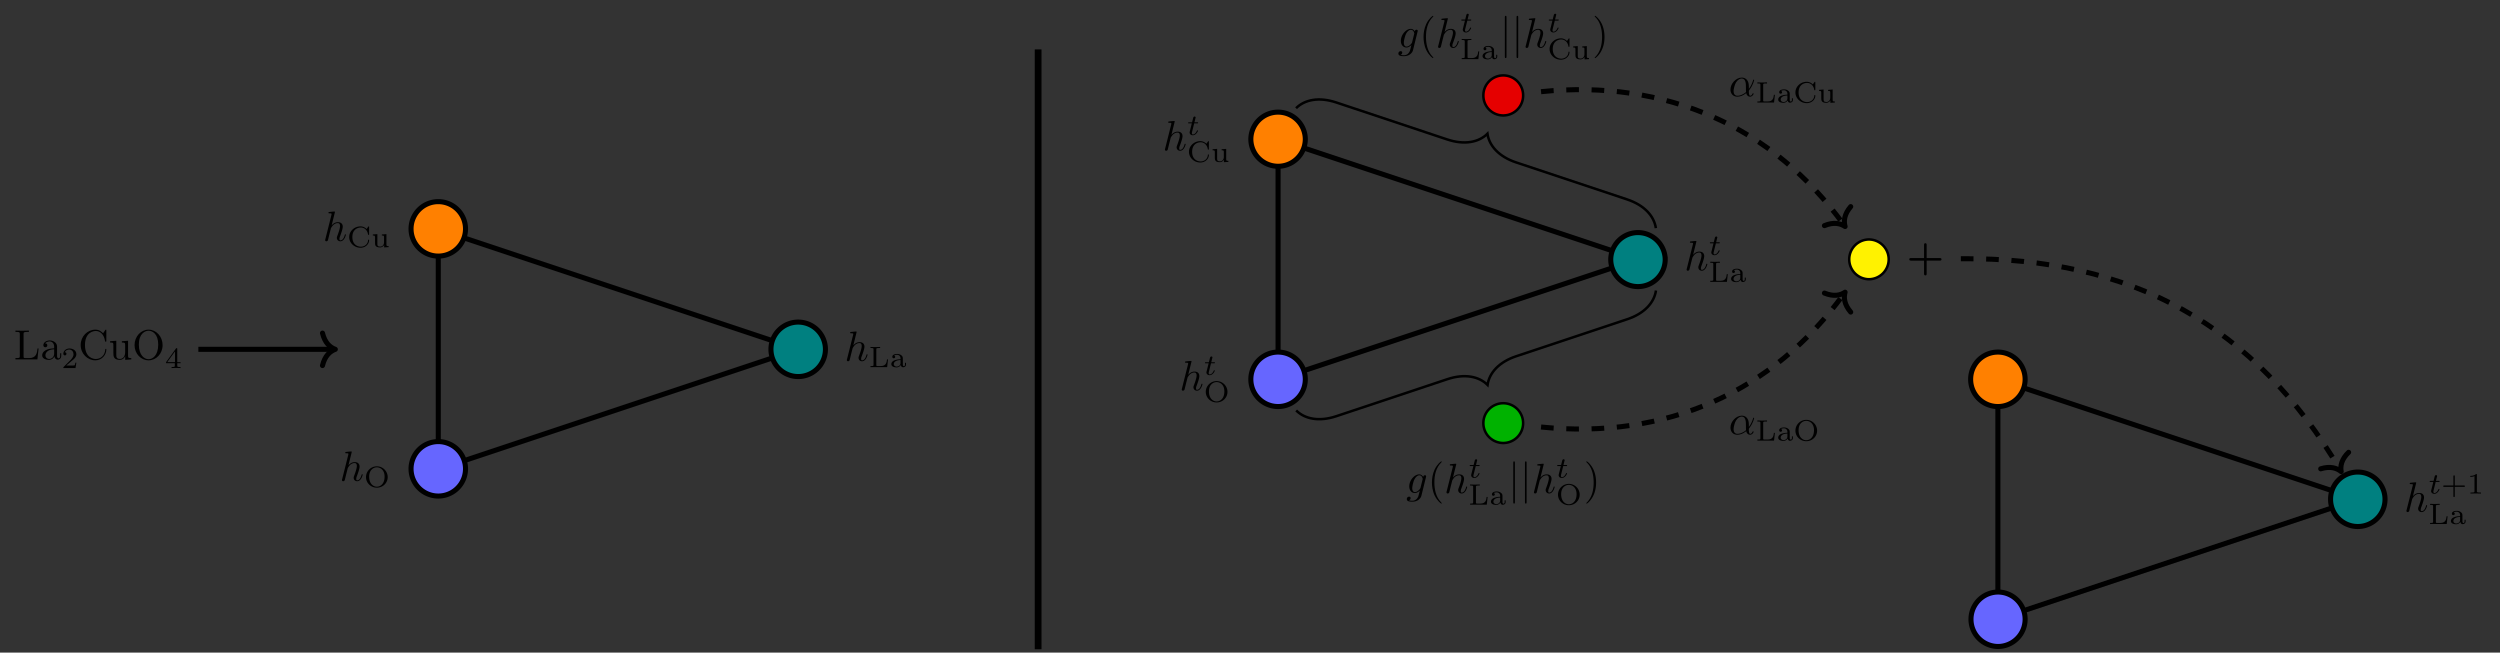<svg xmlns="http://www.w3.org/2000/svg" xmlns:xlink="http://www.w3.org/1999/xlink" width="787.613" height="205.603" viewBox="0 0 590.71 154.202"><rect x="0" y="0" width="590.71" height="154.202" fill="#333333" stroke="none"/><defs><symbol overflow="visible" id="a"><path d="M2.86-6.813s0-.109-.126-.109c-.234 0-.953.078-1.218.11-.079 0-.188.015-.188.187 0 .125.094.125.234.125.485 0 .5.063.5.172l-.03.203L.593-.391C.547-.25.547-.234.547-.17c0 .234.203.28.297.28a.407.407 0 00.36-.265l.187-.75.218-.89c.063-.235.125-.454.172-.673.016-.062.11-.39.11-.453.03-.094.343-.64.687-.922.219-.156.516-.344.953-.344.422 0 .531.344.531.704 0 .53-.375 1.625-.609 2.234-.078.219-.14.344-.14.547 0 .469.359.812.828.812.937 0 1.296-1.453 1.296-1.53 0-.11-.078-.11-.109-.11-.11 0-.11.031-.156.187-.14.532-.469 1.235-1.016 1.235-.172 0-.234-.094-.234-.329 0-.25.078-.484.172-.703.156-.437.61-1.625.61-2.203 0-.64-.391-1.062-1.141-1.062-.626 0-1.11.312-1.485.765zm0 0"/></symbol><symbol overflow="visible" id="t"><path d="M4.688-3.766a.562.562 0 00.03-.171c0-.172-.109-.266-.28-.266-.094 0-.375.062-.407.422-.187-.36-.531-.625-.937-.625-1.125 0-2.36 1.39-2.36 2.828C.734-.594 1.328 0 2.047 0c.594 0 1.062-.469 1.156-.578l.016.015C3.016.313 2.89.734 2.89.75c-.047.094-.375 1.078-1.438 1.078a2.68 2.68 0 01-.797-.11.542.542 0 00.406-.515C1.063 1.047.954.86.688.86a.546.546 0 00-.53.579c0 .406.359.609 1.312.609 1.25 0 1.968-.781 2.125-1.375zM3.405-1.28c-.062.265-.297.515-.515.703-.204.172-.516.36-.813.36-.5 0-.64-.516-.64-.923 0-.468.28-1.656.562-2.156.266-.484.688-.89 1.11-.89.656 0 .796.812.796.859 0 .047-.015.11-.031.14zm0 0"/></symbol><symbol overflow="visible" id="x"><path d="M4.75-2.36c0-1.562-.922-2.046-1.656-2.046-1.375 0-2.688 1.422-2.688 2.828C.406-.641 1 .109 2.031.109c.625 0 1.344-.234 2.094-.843.125.53.453.843.906.843.532 0 .844-.546.844-.703 0-.078-.063-.11-.125-.11-.063 0-.094.032-.125.11-.188.485-.547.485-.563.485-.312 0-.312-.782-.312-1.016 0-.203 0-.234.11-.344C5.796-2.656 6-3.812 6-3.812c0-.032-.016-.11-.125-.11-.094 0-.094.031-.14.219-.188.625-.516 1.375-.985 1.969zM4.094-.983c-.89.765-1.657.875-2.047.875-.594 0-.906-.454-.906-1.094 0-.484.265-1.563.578-2.063.468-.734 1.015-.921 1.36-.921.983 0 .983 1.312.983 2.078 0 .375 0 .953.032 1.125zm0 0"/></symbol><symbol overflow="visible" id="b"><path d="M4.531-1.828h-.234c-.078.672-.172 1.578-1.5 1.578h-.688c-.328 0-.343-.063-.343-.266v-3.671c0-.235 0-.329.656-.329h.25v-.25c-.156.016-1.047.032-1.219.032-.266 0-1.062-.032-1.062-.032v.25h.171c.532 0 .547.079.547.329v3.625c0 .234-.015.312-.546.312H.39V0h3.937zm0 0"/></symbol><symbol overflow="visible" id="c"><path d="M3.11-1.875c0-.36 0-.625-.329-.89C2.5-3 2.171-3.11 1.75-3.11c-.656 0-1.125.25-1.125.671 0 .235.156.344.344.344a.32.32 0 00.328-.328.319.319 0 00-.25-.312c.25-.172.656-.172.687-.172.391 0 .829.25.829.844v.203c-.391.015-.844.046-1.36.234-.625.219-.812.61-.812.922 0 .594.718.765 1.218.765.547 0 .875-.312 1.032-.578.015.282.203.547.53.547.017 0 .688 0 .688-.656v-.39h-.234v.374c0 .079 0 .407-.266.407-.25 0-.25-.329-.25-.407zm-.547.89c0 .672-.594.86-.907.86-.36 0-.687-.234-.687-.578 0-.39.328-.922 1.594-.969zm0 0"/></symbol><symbol overflow="visible" id="d"><path d="M5.61-2.36a2.56 2.56 0 00-2.563-2.546A2.56 2.56 0 00.484-2.36c0 1.375 1.141 2.5 2.563 2.5 1.437 0 2.562-1.125 2.562-2.5zM3.046-.093c-.813 0-1.813-.656-1.813-2.375 0-1.61 1.032-2.203 1.813-2.203.797 0 1.828.594 1.828 2.203 0 1.719-1 2.375-1.828 2.375zm0 0"/></symbol><symbol overflow="visible" id="e"><path d="M5.188-4.719c0-.125 0-.187-.094-.187-.032 0-.063 0-.125.093l-.375.532a1.97 1.97 0 00-1.438-.625c-1.469 0-2.672 1.14-2.672 2.515C.484-.969 1.72.141 3.156.141c1.235 0 2.031-.922 2.031-1.766 0-.078-.015-.14-.125-.14-.03 0-.109 0-.109.093C4.891-.547 3.937-.109 3.25-.109c-.734 0-2.016-.454-2.016-2.266 0-1.89 1.344-2.266 2-2.266.704 0 1.516.454 1.704 1.657.015.078.078.078.125.078.125 0 .125-.047.125-.188zm0 0"/></symbol><symbol overflow="visible" id="f"><path d="M2.516-3v.25c.468 0 .515.047.515.39v1.204c0 .61-.39 1.031-.922 1.031-.625 0-.656-.297-.656-.656v-2.297L.375-3v.25c.531 0 .531.031.531.64v1.047c0 .485 0 1.125 1.156 1.125.157 0 .657 0 1-.578v.579L4.11 0v-.25c-.468 0-.515-.047-.515-.39v-2.438zm0 0"/></symbol><symbol overflow="visible" id="i"><path d="M3.516-1.266H3.28c-.015.157-.094.563-.187.625-.047.047-.578.047-.688.047H1.125c.734-.64.984-.844 1.39-1.172.516-.406 1-.843 1-1.5 0-.843-.734-1.359-1.624-1.359-.86 0-1.454.61-1.454 1.25 0 .344.297.39.376.39.156 0 .359-.124.359-.374 0-.125-.047-.375-.406-.375.218-.485.687-.641 1.015-.641.703 0 1.063.547 1.063 1.11 0 .609-.438 1.078-.656 1.328L.516-.266C.437-.203.437-.187.437 0h2.876zm0 0"/></symbol><symbol overflow="visible" id="m"><path d="M3.688-1.14v-.25h-.782V-4.5c0-.14 0-.203-.14-.203-.094 0-.125 0-.188.11L.266-1.392v.25h2.062v.563c0 .25 0 .328-.578.328h-.188V0c.36-.016.797-.031 1.047-.031.266 0 .704.015 1.063.031v-.25h-.188c-.578 0-.578-.078-.578-.328v-.563zM2.375-3.939v2.547H.531zm0 0"/></symbol><symbol overflow="visible" id="q"><path d="M3.219-1.578h2.14c.094 0 .25 0 .25-.156 0-.188-.156-.188-.25-.188H3.22v-2.14c0-.079 0-.25-.156-.25-.172 0-.172.156-.172.25v2.14H.75c-.094 0-.266 0-.266.172s.157.172.266.172h2.14v2.14c0 .094 0 .266.157.266.172 0 .172-.172.172-.265zm0 0"/></symbol><symbol overflow="visible" id="r"><path d="M2.328-4.438c0-.187 0-.187-.203-.187-.453.438-1.078.438-1.36.438v.25c.157 0 .626 0 1-.188v3.547c0 .234 0 .328-.687.328H.812V0c.125 0 .985-.031 1.235-.031.219 0 1.094.031 1.25.031v-.25H3.03c-.703 0-.703-.094-.703-.328zm0 0"/></symbol><symbol overflow="visible" id="g"><path d="M5.797-2.578h-.25c-.11 1.015-.25 2.265-2 2.265h-.813c-.468 0-.484-.062-.484-.39v-5.313c0-.343 0-.484.938-.484h.328v-.313c-.36.032-1.266.032-1.672.032-.39 0-1.172 0-1.516-.032v.313h.234c.766 0 .797.11.797.469v5.25c0 .36-.03.469-.796.469H.328V0h5.188zm0 0"/></symbol><symbol overflow="visible" id="h"><path d="M3.313-.75c.046.39.312.813.78.813.22 0 .829-.141.829-.954v-.562h-.25v.562c0 .579-.25.641-.36.641-.328 0-.375-.453-.375-.5v-1.984c0-.422 0-.813-.359-1.188-.39-.39-.89-.547-1.36-.547-.827 0-1.515.469-1.515 1.125 0 .297.203.469.469.469a.435.435 0 00.453-.453c0-.125-.047-.453-.516-.453.282-.36.766-.469 1.079-.469.5 0 1.062.39 1.062 1.281v.36c-.516.03-1.203.062-1.828.359-.75.344-1 .86-1 1.297 0 .812.969 1.062 1.594 1.062.656 0 1.109-.406 1.296-.859zM3.25-2.39v1c0 .937-.719 1.28-1.172 1.28-.484 0-.89-.343-.89-.843 0-.547.421-1.375 2.062-1.438zm0 0"/></symbol><symbol overflow="visible" id="j"><path d="M.563-3.406C.563-1.344 2.171.219 4.03.219c1.625 0 2.594-1.39 2.594-2.547 0-.094 0-.172-.125-.172-.11 0-.11.063-.125.172C6.297-.906 5.235-.094 4.141-.094c-.61 0-2.563-.328-2.563-3.312 0-2.969 1.953-3.313 2.563-3.313 1.078 0 1.968.907 2.171 2.36.016.14.016.171.157.171.156 0 .156-.03.156-.234v-2.36c0-.171 0-.25-.11-.25-.03 0-.077 0-.156.126l-.5.734c-.359-.36-.875-.86-1.828-.86-1.875 0-3.468 1.595-3.468 3.626zm0 0"/></symbol><symbol overflow="visible" id="k"><path d="M3.89-.781v.89L5.329 0v-.313c-.687 0-.766-.062-.766-.562v-3.531l-1.468.11v.312c.687 0 .781.062.781.562v1.766c0 .875-.484 1.547-1.219 1.547-.828 0-.875-.47-.875-.985v-3.312l-1.468.11v.312c.78 0 .78.03.78.906v1.5c0 .781 0 1.687 1.516 1.687.563 0 1-.28 1.282-.89zm0 0"/></symbol><symbol overflow="visible" id="l"><path d="M7.188-3.375c0-2.031-1.5-3.656-3.313-3.656-1.797 0-3.313 1.593-3.313 3.656C.563-1.328 2.095.219 3.876.219c1.813 0 3.313-1.578 3.313-3.594zM3.874-.047c-.953 0-2.297-.875-2.297-3.469 0-2.578 1.469-3.265 2.297-3.265.86 0 2.281.703 2.281 3.265 0 2.641-1.36 3.47-2.281 3.47zm0 0"/></symbol><symbol overflow="visible" id="u"><path d="M3.297 2.39c0-.03 0-.046-.172-.218C1.891.922 1.562-.968 1.562-2.5c0-1.734.375-3.469 1.61-4.703.125-.125.125-.14.125-.172 0-.078-.031-.11-.094-.11-.11 0-1 .688-1.594 1.954C1.11-4.438.984-3.328.984-2.5c0 .781.11 1.984.657 3.125C2.25 1.844 3.094 2.5 3.203 2.5c.063 0 .094-.031.094-.11zm0 0"/></symbol><symbol overflow="visible" id="w"><path d="M2.875-2.5c0-.766-.11-1.969-.656-3.11C1.625-6.827.766-7.483.672-7.483a.107.107 0 00-.11.109c0 .031 0 .047.188.234.984.985 1.547 2.563 1.547 4.641 0 1.719-.36 3.469-1.594 4.719-.14.125-.14.14-.14.172 0 .062.046.109.109.109.094 0 1-.688 1.578-1.953.516-1.094.625-2.203.625-3.047zm0 0"/></symbol><symbol overflow="visible" id="o"><path d="M1.719-2.75h.703c.14 0 .219 0 .219-.156C2.64-3 2.562-3 2.437-3h-.656l.25-1.031a.324.324 0 00.031-.094c0-.14-.109-.234-.25-.234-.171 0-.265.125-.328.296-.046.188.047-.156-.265 1.063H.516c-.125 0-.22 0-.22.156 0 .094.079.094.204.094h.656L.75-1.11c-.047.173-.11.423-.11.516 0 .406.36.656.75.656.782 0 1.22-.968 1.22-1.062 0-.094-.094-.094-.11-.094-.094 0-.094.016-.156.14-.188.438-.547.829-.922.829-.156 0-.25-.094-.25-.344 0-.062.031-.219.047-.281zm0 0"/></symbol><symbol overflow="visible" id="v"><path d="M1.578-7.125c0-.172 0-.36-.187-.36-.204 0-.204.188-.204.36v9.266c0 .171 0 .359.204.359.187 0 .187-.188.187-.36zm0 0"/></symbol><symbol overflow="visible" id="y"><path d="M4.75-2.188h3.078c.14 0 .438 0 .438-.312 0-.297-.297-.297-.438-.297H4.75V-5.89c0-.125 0-.421-.297-.421-.312 0-.312.296-.312.421v3.094H1.062c-.14 0-.421 0-.421.297 0 .313.296.313.421.313h3.079V.89c0 .125 0 .421.312.421.297 0 .297-.28.297-.421zm0 0"/></symbol><clipPath id="n"><path d="M244 10h3v144.203h-3zm0 0"/></clipPath><clipPath id="p"><path d="M455 72h120v82.203H455zm0 0"/></clipPath><clipPath id="s"><path d="M448 122h48v32.203h-48zm0 0"/></clipPath></defs><path d="M188.602 82.54l-85.043 28.347V54.19zm0 0" fill="none" stroke-width="1.196" stroke="#000" stroke-miterlimit="10"/><path d="M195.035 82.54a6.434 6.434 0 00-6.433-6.435 6.435 6.435 0 00-6.438 6.434 6.435 6.435 0 006.438 6.434 6.434 6.434 0 006.433-6.434zm0 0" fill="teal" stroke-width="1.196" stroke="#000" stroke-miterlimit="10"/><use xlink:href="#a" x="199.55" y="85.251"/><use xlink:href="#b" x="205.291" y="86.745"/><use xlink:href="#c" x="210.217" y="86.745"/><path d="M109.992 110.887a6.434 6.434 0 10-12.866.001 6.434 6.434 0 0012.866-.001zm0 0" fill="#66f" stroke-width="1.196" stroke="#000" stroke-miterlimit="10"/><use xlink:href="#a" x="80.257" y="113.597"/><use xlink:href="#d" x="85.997" y="115.092"/><path d="M109.992 54.191a6.434 6.434 0 10-12.866.001 6.434 6.434 0 0012.866 0zm0 0" fill="#ff8000" stroke-width="1.196" stroke="#000" stroke-miterlimit="10"/><use xlink:href="#a" x="76.285" y="56.904"/><use xlink:href="#e" x="82.025" y="58.399"/><use xlink:href="#f" x="87.712" y="58.399"/><use xlink:href="#g" x="3.32" y="84.922"/><use xlink:href="#h" x="9.547" y="84.922"/><use xlink:href="#i" x="14.528" y="86.964"/><use xlink:href="#j" x="18.5" y="84.922"/><use xlink:href="#k" x="25.695" y="84.922"/><use xlink:href="#l" x="31.23" y="84.922"/><use xlink:href="#m" x="38.979" y="86.964"/><path d="M46.867 82.54h31.766" fill="none" stroke-width="1.196" stroke="#000" stroke-miterlimit="10"/><path d="M76.2 78.707c.554 2.3 1.788 3.387 3.03 3.832-1.242.445-2.476 1.531-3.03 3.832" fill="none" stroke-width="1.196" stroke-linecap="round" stroke-linejoin="round" stroke="#000" stroke-miterlimit="10"/><g clip-path="url(#n)"><path d="M245.293 153.406V11.672" fill="none" stroke-width="1.594" stroke="#000" stroke-miterlimit="10"/></g><path d="M387.027 61.277l-85.039 28.348V32.934zm0 0" fill="none" stroke-width="1.196" stroke="#000" stroke-miterlimit="10"/><path d="M393.46 61.277a6.434 6.434 0 00-12.866 0 6.435 6.435 0 006.433 6.438 6.435 6.435 0 006.434-6.438zm0 0" fill="teal" stroke-width="1.196" stroke="#000" stroke-miterlimit="10"/><use xlink:href="#a" x="397.976" y="63.859"/><use xlink:href="#o" x="403.716" y="60.244"/><use xlink:href="#b" x="403.716" y="66.603"/><use xlink:href="#c" x="408.642" y="66.603"/><path d="M308.422 89.625a6.434 6.434 0 10-12.868.001 6.434 6.434 0 0012.868-.001zm0 0" fill="#66f" stroke-width="1.196" stroke="#000" stroke-miterlimit="10"/><use xlink:href="#a" x="278.682" y="92.206"/><use xlink:href="#o" x="284.422" y="88.591"/><use xlink:href="#d" x="284.422" y="94.95"/><path d="M308.422 32.934a6.437 6.437 0 00-6.434-6.438 6.435 6.435 0 00-6.433 6.438 6.434 6.434 0 0012.867 0zm0 0" fill="#ff8000" stroke-width="1.196" stroke="#000" stroke-miterlimit="10"/><use xlink:href="#a" x="274.71" y="35.513"/><use xlink:href="#o" x="280.45" y="31.898"/><use xlink:href="#e" x="280.45" y="38.257"/><use xlink:href="#f" x="286.137" y="38.257"/><g clip-path="url(#p)"><path d="M557.11 117.973l-85.044 28.347V89.625zm0 0" fill="none" stroke-width="1.196" stroke="#000" stroke-miterlimit="10"/></g><path d="M563.543 117.973a6.434 6.434 0 10-12.868 0 6.434 6.434 0 0012.868 0zm0 0" fill="teal" stroke-width="1.196" stroke="#000" stroke-miterlimit="10"/><use xlink:href="#a" x="568.054" y="120.886"/><use xlink:href="#o" x="573.794" y="116.624"/><use xlink:href="#q" x="576.804" y="116.624"/><use xlink:href="#r" x="582.92" y="116.624"/><use xlink:href="#b" x="573.794" y="123.814"/><use xlink:href="#c" x="578.72" y="123.814"/><path d="M478.504 146.32a6.435 6.435 0 00-6.438-6.433 6.434 6.434 0 000 12.867 6.437 6.437 0 006.438-6.434zm0 0" fill="#66f"/><g clip-path="url(#s)"><path d="M478.504 146.32a6.435 6.435 0 00-6.438-6.433 6.434 6.434 0 000 12.867 6.437 6.437 0 006.438-6.434zm0 0" fill="none" stroke-width="1.196" stroke="#000" stroke-miterlimit="10"/></g><path d="M478.504 89.625a6.435 6.435 0 00-6.438-6.434 6.434 6.434 0 000 12.868 6.435 6.435 0 006.438-6.434zm0 0" fill="#ff8000" stroke-width="1.196" stroke="#000" stroke-miterlimit="10"/><path d="M391.277 68.645c-.406 2.847-2.71 5.425-6.78 6.78l-26.231 8.743c-4.067 1.355-6.375 3.934-6.782 6.781-2.035-2.035-5.425-2.71-9.496-1.355l-26.226 8.742c-4.07 1.36-7.461.68-9.496-1.356" fill="none" stroke-width=".598" stroke="#000" stroke-miterlimit="10"/><path d="M359.89 99.977a4.7 4.7 0 00-4.695-4.7 4.698 4.698 0 104.695 4.7zm0 0" fill="#00b200" stroke-width=".598" stroke="#000" stroke-miterlimit="10"/><use xlink:href="#t" x="332.25" y="116.494"/><use xlink:href="#u" x="337.36" y="116.494"/><use xlink:href="#a" x="341.234" y="116.494"/><use xlink:href="#o" x="346.974" y="112.878"/><use xlink:href="#b" x="346.974" y="119.238"/><use xlink:href="#c" x="351.9" y="119.238"/><use xlink:href="#v" x="356.369" y="116.494"/><use xlink:href="#v" x="359.137" y="116.494"/><use xlink:href="#a" x="361.904" y="116.494"/><use xlink:href="#o" x="367.644" y="112.878"/><use xlink:href="#d" x="367.644" y="119.238"/><use xlink:href="#w" x="374.258" y="116.494"/><path d="M306.238 25.566c2.035-2.035 5.426-2.71 9.496-1.355l26.23 8.742c4.067 1.36 7.462.68 9.497-1.355.406 2.847 2.71 5.425 6.781 6.78l26.23 8.747c4.067 1.355 6.376 3.934 6.782 6.781" fill="none" stroke-width=".598" stroke="#000" stroke-miterlimit="10"/><path d="M359.89 22.582a4.697 4.697 0 10-9.393.003 4.697 4.697 0 009.394-.003zm0 0" fill="#e50000" stroke-width=".598" stroke="#000" stroke-miterlimit="10"/><use xlink:href="#t" x="330.265" y="11.225"/><use xlink:href="#u" x="335.374" y="11.225"/><use xlink:href="#a" x="339.248" y="11.225"/><use xlink:href="#o" x="344.988" y="7.61"/><use xlink:href="#b" x="344.988" y="13.969"/><use xlink:href="#c" x="349.914" y="13.969"/><use xlink:href="#v" x="354.384" y="11.225"/><use xlink:href="#v" x="357.152" y="11.225"/><use xlink:href="#a" x="359.919" y="11.225"/><use xlink:href="#o" x="365.659" y="7.61"/><use xlink:href="#e" x="365.659" y="13.969"/><use xlink:href="#f" x="371.346" y="13.969"/><g><use xlink:href="#w" x="376.244" y="11.225"/></g><path d="M446.27 61.277a4.695 4.695 0 00-4.696-4.695 4.698 4.698 0 000 9.395 4.698 4.698 0 004.696-4.7zm0 0" fill="#fff200" stroke-width=".598" stroke="#000" stroke-miterlimit="10"/><path d="M364.125 21.664c29.477-3.027 54.828 8.328 71.488 31.371" fill="none" stroke-width="1.196" stroke="#000" stroke-dasharray="2.989,2.989" stroke-miterlimit="10"/><path d="M437.293 48.82c-1.54 1.793-1.695 3.43-1.328 4.7-1.094-.747-2.695-1.11-4.88-.211" fill="none" stroke-width="1.196" stroke-linecap="round" stroke-linejoin="round" stroke="#000" stroke-miterlimit="10"/><g><use xlink:href="#x" x="408.474" y="22.736"/></g><g><use xlink:href="#b" x="414.847" y="24.23"/><use xlink:href="#c" x="419.773" y="24.23"/><use xlink:href="#e" x="423.745" y="24.23"/><use xlink:href="#f" x="429.432" y="24.23"/></g><path d="M364.125 100.895c29.477 3.027 54.828-8.329 71.488-31.372" fill="none" stroke-width="1.196" stroke="#000" stroke-dasharray="2.989,2.989" stroke-miterlimit="10"/><path d="M431.086 69.25c2.184.898 3.785.535 4.879-.21-.367 1.269-.211 2.905 1.328 4.698" fill="none" stroke-width="1.196" stroke-linecap="round" stroke-linejoin="round" stroke="#000" stroke-miterlimit="10"/><g><use xlink:href="#x" x="408.474" y="102.617"/></g><g><use xlink:href="#b" x="414.847" y="104.112"/><use xlink:href="#c" x="419.773" y="104.112"/><use xlink:href="#d" x="423.745" y="104.112"/></g><g><use xlink:href="#y" x="450.485" y="63.77"/></g><path d="M463.316 61.137c40.524-.426 69.543 15.925 89.567 49.777" fill="none" stroke-width="1.196" stroke="#000" stroke-dasharray="2.989,2.989" stroke-miterlimit="10"/><path d="M554.941 106.871c-1.699 1.649-2.003 3.262-1.757 4.559-1.016-.844-2.579-1.352-4.836-.657" fill="none" stroke-width="1.196" stroke-linecap="round" stroke-linejoin="round" stroke="#000" stroke-miterlimit="10"/></svg>